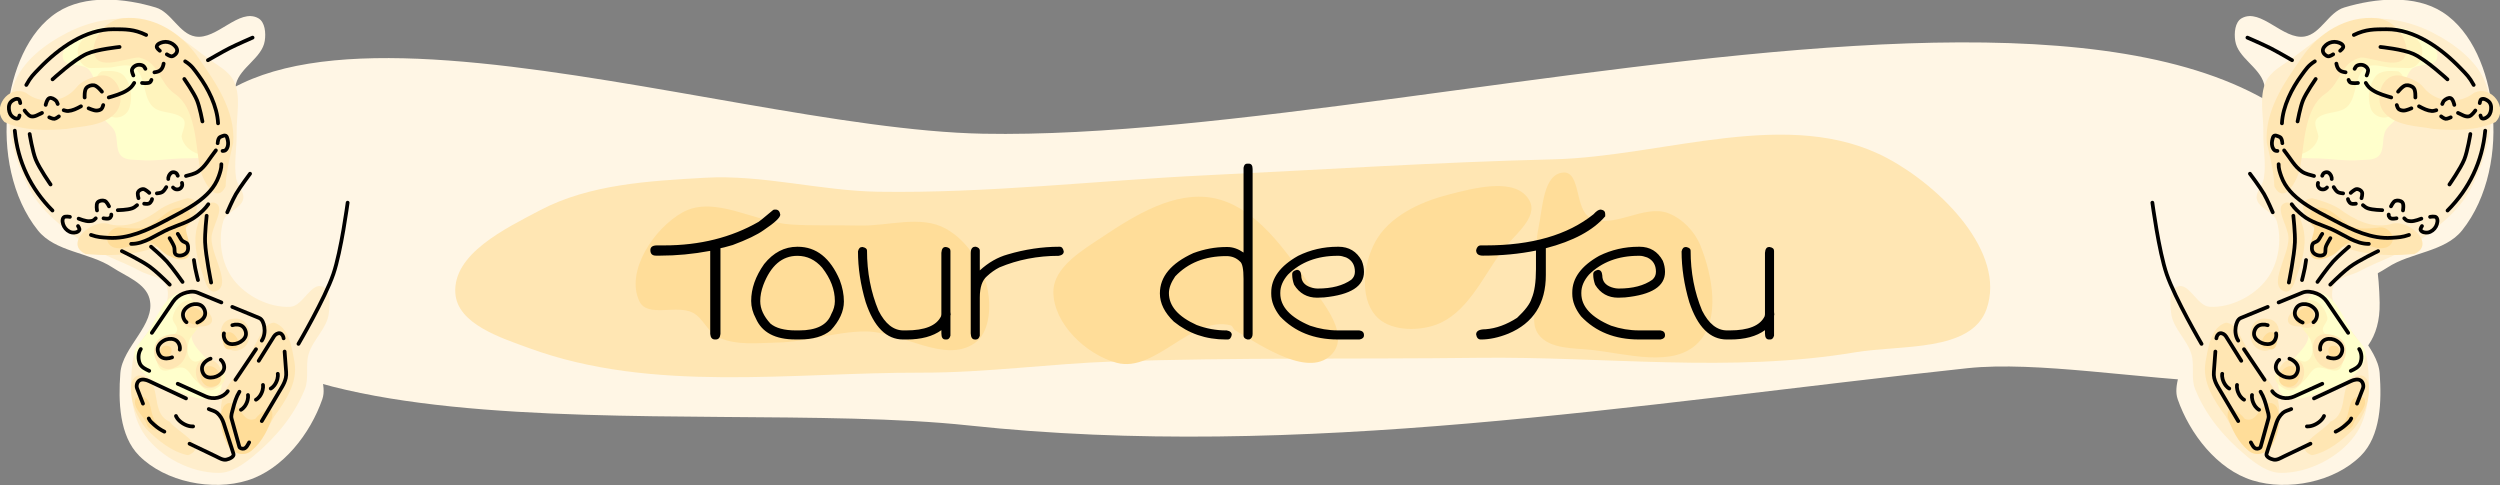 <?xml version="1.0" encoding="UTF-8" standalone="no"?>
<!-- Created with Inkscape (http://www.inkscape.org/) -->

<svg
   width="502.759"
   height="97.623"
   viewBox="0 0 133.022 25.829"
   version="1.1"
   id="svg1"
   inkscape:version="1.3.2 (091e20ef0f, 2023-11-25, custom)"
   sodipodi:docname="tour-de-jeu.svg"
   xmlns:inkscape="http://www.inkscape.org/namespaces/inkscape"
   xmlns:sodipodi="http://sodipodi.sourceforge.net/DTD/sodipodi-0.dtd"
   xmlns="http://www.w3.org/2000/svg"
   xmlns:svg="http://www.w3.org/2000/svg">
  <rect x="0" y="0" width="133.022" height="25.829" fill="#808080" stroke="none"/>
  <sodipodi:namedview
     id="namedview1"
     pagecolor="#ffffff"
     bordercolor="#666666"
     borderopacity="1.0"
     inkscape:showpageshadow="2"
     inkscape:pageopacity="0.0"
     inkscape:pagecheckerboard="0"
     inkscape:deskcolor="#d1d1d1"
     inkscape:document-units="mm"
     inkscape:zoom="1.0046319"
     inkscape:cx="234.41422"
     inkscape:cy="39.317883"
     inkscape:window-width="956"
     inkscape:window-height="1029"
     inkscape:window-x="960"
     inkscape:window-y="0"
     inkscape:window-maximized="1"
     inkscape:current-layer="layer1" />
  <defs
     id="defs1" />
  <g
     inkscape:label="Layer 1"
     inkscape:groupmode="layer"
     id="layer1"
     transform="translate(-62.606,-124.883)">
    <g
       id="g1"
       inkscape:label="colors">
      <path
         id="path1"
         style="fill:#fff6e5;fill-opacity:1;stroke:none;stroke-width:0.2;stroke-linecap:round;stroke-linejoin:round"
         d="m 189.225,141.008 c -0.45,-24.944 -49.356,-8.534 -74.3,-9.01 -14.611,-0.279 -42.32,-10.935 -43.693,3.614 -1.394,14.774 28.143,10.324 42.899,11.906 17.644,1.891 35.505,-1.148 53.149,-3.043 7.363,-0.791 22.078,3.937 21.944,-3.468 z"
         sodipodi:nodetypes="aaaaaa" />
      <path
         id="path8"
         style="fill:#ffe6b3;fill-opacity:1;stroke:none;stroke-width:0.2;stroke-linecap:round;stroke-linejoin:round"
         d="m 168.311,141.32 c 1.05,-3.01 -2.436,-6.486 -5.242,-7.998 -5.236,-2.821 -11.898,-0.103 -17.844,0.04 -6.166,0.148 -12.322,0.553 -18.483,0.849 -5.798,0.279 -11.589,0.962 -17.393,0.874 -3.089,-0.046 -6.155,-0.921 -9.239,-0.744 -2.975,0.17 -6.134,0.341 -8.77,1.73 -1.861,0.981 -4.651,2.319 -4.506,4.418 0.113,1.636 2.414,2.366 3.955,2.928 6.546,2.387 13.896,1.281 20.863,1.294 3.417,0.007 6.819,-0.478 10.234,-0.595 6.453,-0.22 12.914,-0.114 19.37,-0.194 6.691,-0.083 13.474,0.817 20.073,-0.295 2.417,-0.407 6.174,0.006 6.982,-2.308 z"
         sodipodi:nodetypes="aaaaaaaaaaaaaa" />
      <path
         id="path69"
         style="fill:#ffdd99;fill-opacity:1;stroke:none;stroke-width:0.2;stroke-linecap:round;stroke-linejoin:round;stroke-opacity:1"
         d="m 139.626,135.252 c -1.481,0.384 -3.121,1.158 -3.848,2.505 -0.62,1.148 -0.836,2.925 0.015,3.914 0.705,0.819 2.186,0.859 3.205,0.497 1.624,-0.578 2.46,-2.44 3.46,-3.844 0.612,-0.859 2.034,-1.841 1.53,-2.768 -0.696,-1.281 -2.952,-0.67 -4.363,-0.304 z m 6.17,-1.188 c -1.084,0.06 -1.107,1.909 -1.334,2.971 -0.208,0.974 -2e-4,1.993 0.002,2.989 0.002,0.887 -0.524,1.953 0.01,2.662 0.586,0.777 1.835,0.711 2.803,0.814 1.895,0.202 4.39,0.981 5.704,-0.4 1.182,-1.242 0.742,-3.55 0.107,-5.143 -0.301,-0.754 -0.956,-1.438 -1.713,-1.73 -1.298,-0.5 -2.94,0.885 -4.167,0.228 -0.816,-0.437 -0.488,-2.443 -1.412,-2.392 z m -18.656,1.352 c -2.027,-0.377 -4.122,0.902 -5.837,2.046 -1.099,0.733 -2.646,1.628 -2.648,2.949 -0.003,1.688 1.741,3.339 3.371,3.777 2.055,0.552 4.009,-2.54 6.065,-1.991 0.113,0.03 0.134,0.201 0.234,0.26 1.525,0.907 4.01,2.572 5.179,1.236 1.002,-1.145 -0.759,-3.018 -1.639,-4.259 -1.196,-1.687 -2.692,-3.641 -4.724,-4.018 z m -28.217,0.77 c -1.536,0.85 -3.062,3.169 -2.287,4.743 0.427,0.867 1.984,0.144 2.839,0.595 0.562,0.296 0.797,1.058 1.376,1.319 0.96,0.433 2.096,0.288 3.149,0.265 1.546,-0.034 3.055,-0.573 4.601,-0.59 1.965,-0.021 4.25,1.747 5.863,0.625 0.786,-0.547 0.873,-1.84 0.708,-2.783 -0.229,-1.312 -1.073,-2.664 -2.238,-3.309 -1.343,-0.745 -3.069,-0.127 -4.604,-0.167 -1.208,-0.031 -2.419,0.021 -3.626,-0.055 -1.935,-0.122 -4.085,-1.583 -5.782,-0.645 z"
         inkscape:label="path69"
         sodipodi:nodetypes="aaaaaaaaaaaaaaaaaaaaaaaaaaaaaaaaaaaaaaaa" />
    </g>
    <g
       id="g9-9"
       inkscape:label="icon"
       transform="matrix(0.542,0,0,0.542,241.666,71.917)"
       style="stroke-width:1.844">
      <path
         style="fill:#fff6e5;fill-opacity:1;stroke:none;stroke-width:0.184;stroke-linecap:round;stroke-linejoin:round"
         d="m -116.585,136.909 c 1.185,3.413 3.892,6.898 7.341,7.972 3.469,1.081 8.06,0.159 10.632,-2.408 1.964,-1.96 2.064,-5.348 1.857,-8.115 -0.195,-2.606 -3.507,-4.762 -2.868,-7.296 0.388,-1.541 2.311,-2.207 3.638,-3.08 2.276,-1.498 5.616,-1.512 7.32,-3.639 2.575,-3.215 3.436,-7.908 2.953,-11.998 -0.415,-3.512 -1.891,-7.516 -4.867,-9.427 -2.71,-1.741 -6.569,-1.39 -9.653,-0.459 -1.533,0.463 -2.294,2.566 -3.87,2.846 -2.115,0.376 -4.308,-2.833 -6.189,-1.796 -0.677,0.373 -0.762,1.464 -0.642,2.227 0.261,1.67 2.386,2.579 2.826,4.211 0.602,2.231 0.835,4.992 -0.442,6.918 -0.526,0.792 -2.269,0.367 -2.552,1.275 -0.411,1.319 1.636,2.299 1.999,3.633 0.374,1.373 0.633,2.938 0.123,4.267 -0.681,1.776 -2.036,4.146 -3.938,4.13 -2.061,-0.017 -2.645,-3.183 -4.191,-4.546 -0.915,-0.807 -1.946,-2.77 -2.982,-2.125 -1.355,0.844 0.371,3.182 0.777,4.726 0.754,2.866 2.653,5.413 3.059,8.348 0.199,1.436 -0.805,2.967 -0.33,4.336 z"
         id="path12834-1-7"
         sodipodi:nodetypes="aaaaaaaaaaaaaaaaaaaaaaaa" />
      <path
         style="fill:#ffeecc;fill-opacity:1;stroke:none;stroke-width:0.184;stroke-linecap:round;stroke-linejoin:round"
         d="m -109.953,142.383 c -2.089,-1.729 -3.924,-3.955 -4.923,-6.476 -0.421,-1.063 -0.04,-2.312 -0.358,-3.41 -0.416,-1.434 -1.812,-2.531 -1.988,-4.014 -0.106,-0.889 -0.232,-2.274 0.594,-2.619 1.152,-0.482 1.936,1.911 3.183,1.977 2.075,0.11 4.364,-1.052 5.613,-2.712 1.158,-1.538 1.509,-3.843 0.974,-5.692 -0.271,-0.939 -1.765,-1.222 -1.96,-2.179 -0.142,-0.699 0.582,-1.32 0.695,-2.025 0.238,-1.477 -0.083,-2.991 -0.051,-4.487 0.037,-1.687 -0.455,-3.535 0.278,-5.055 0.465,-0.965 1.534,-1.507 2.401,-2.135 2.075,-1.503 4.125,-3.402 6.645,-3.862 2.411,-0.44 5.068,0.1 7.253,1.211 2.22,1.129 4.546,2.869 5.337,5.231 1.072,3.201 0.015,6.999 -1.504,10.013 -1.148,2.276 -3.337,3.919 -5.404,5.412 -1.673,1.208 -3.725,1.784 -5.536,2.774 -0.888,0.486 -2.308,0.586 -2.61,1.552 -0.803,2.569 3.009,4.676 3.355,7.346 0.317,2.439 0.211,5.293 -1.25,7.271 -1.599,2.164 -4.512,3.636 -7.202,3.645 -1.319,0.004 -2.527,-0.923 -3.543,-1.764 z"
         id="path13582-7-7"
         sodipodi:nodetypes="aaaaaaaaaaaaaaaaaaaaaaaa" />
      <path
         id="path1042-9-6"
         style="fill:#ffffcc;fill-opacity:1;stroke-width:0.184;stroke-linecap:round;stroke-linejoin:round"
         d="m -94.893,100.447 c -0.505,-0.065 -1.015,-0.053 -1.496,0.051 -3.032,0.657 -5.992,2.724 -7.595,5.38 -1.274,2.112 -2.462,5.372 -0.969,7.335 0.727,0.061 1.46,0.036 2.189,0.061 1.354,0.047 2.711,0.281 4.061,0.167 0.623,-0.053 1.378,0.037 1.833,-0.39 0.637,-0.598 0.291,-1.756 0.708,-2.523 0.317,-0.583 1.004,-0.908 1.316,-1.494 0.72,-1.355 0.168,-3.286 1.162,-4.455 0.606,-0.713 2.332,-0.232 2.567,-1.138 0.236,-0.912 -0.902,-1.758 -1.701,-2.256 -0.611,-0.381 -1.338,-0.642 -2.075,-0.737 z" />
      <path
         id="path2309-2-4"
         style="fill:#fff4bd;fill-opacity:1;stroke-width:0.184;stroke-linecap:round;stroke-linejoin:round"
         d="m -94.534,101.02 c -1.234,-0.095 -2.465,0.219 -3.632,0.594 -2.789,0.973 -5.368,2.866 -6.732,5.533 -0.667,1.389 -1.174,3.01 -0.745,4.545 0.191,0.514 0.538,1.352 1.223,1.147 0.782,-0.242 1.548,-0.881 1.652,-1.729 -0.083,-0.633 -0.691,-1.471 0.085,-1.922 0.893,-0.588 2.221,-0.267 2.921,-1.189 0.781,-1.039 0.513,-2.565 1.464,-3.503 0.697,-0.635 1.674,-0.248 2.488,-0.149 0.596,0.036 1.195,0.028 1.792,0.055 0.77,0.074 1.347,-0.603 1.422,-1.319 0.166,-0.763 -0.3,-1.547 -1.025,-1.814 -0.29,-0.13 -0.6,-0.208 -0.915,-0.248 z m -0.414,3.699 c -0.779,-0.043 -1.758,-0.139 -2.275,0.583 -0.616,0.842 -0.743,2.01 -0.429,2.992 0.219,0.782 1.179,1.212 1.896,0.824 1.154,-0.778 1.566,-2.322 1.393,-3.646 -0.088,-0.305 -0.3,-0.612 -0.585,-0.754 z"
         sodipodi:nodetypes="sssssssssssssaaaaaaaa" />
      <path
         style="fill:#ffffcc;fill-opacity:1;stroke-width:0.184;stroke-linecap:round;stroke-linejoin:round"
         d="m -106.107,136.651 c -0.399,-0.201 -0.615,-0.754 -0.597,-1.2 0.036,-0.898 0.895,-1.561 1.393,-2.309 0.466,-0.7 1.224,-1.237 1.491,-2.034 0.432,-1.289 -0.632,-2.908 0.059,-4.078 0.203,-0.343 0.647,-0.665 1.039,-0.593 1.789,0.326 2.409,2.732 3.477,4.203 0.407,0.56 1.055,1.064 1.111,1.754 0.052,0.635 -0.33,1.279 -0.747,1.761 -0.723,0.834 -1.8,1.326 -2.833,1.715 -1.392,0.524 -3.065,1.451 -4.393,0.782 z"
         id="path10275-0-3"
         sodipodi:nodetypes="aaaaaaaaaaa" />
      <path
         style="fill:#fff4bd;fill-opacity:1;stroke-width:0.184;stroke-linecap:round;stroke-linejoin:round"
         d="m -106.017,135.939 c -0.465,-0.241 -1.038,-0.672 -1.02,-1.196 0.029,-0.856 0.971,-1.606 1.795,-1.839 0.405,-0.114 0.818,0.418 1.224,0.308 0.256,-0.07 0.467,-0.312 0.566,-0.558 0.179,-0.445 0.1,-0.98 -0.039,-1.439 -0.181,-0.597 -0.804,-0.991 -0.997,-1.585 -0.199,-0.612 -0.481,-1.387 -0.13,-1.926 0.263,-0.404 0.893,-0.623 1.357,-0.495 0.697,0.192 1.238,0.971 1.37,1.682 0.083,0.446 -0.559,0.86 -0.425,1.293 0.178,0.578 1.151,0.574 1.439,1.107 0.418,0.773 0.804,1.992 0.199,2.629 -0.54,0.568 -1.628,-0.359 -2.351,-0.055 -0.467,0.197 -0.67,0.763 -1.037,1.113 -0.384,0.366 -0.709,0.87 -1.215,1.029 -0.235,0.074 -0.517,0.045 -0.736,-0.069 z"
         id="path10570-2-8-0"
         sodipodi:nodetypes="aaaaaaaaaaaaaaaaa" />
      <path
         id="path14463-3-3"
         style="fill:#ffe6b3;fill-opacity:1;stroke:none;stroke-width:0.184;stroke-linecap:round;stroke-linejoin:round"
         d="m -97.019,99.512 c -2.983,-0.302 -5.795,1.48 -7.408,3.902 -1.723,2.449 -3.63,5.21 -3.412,8.338 0.336,1.413 0.692,2.813 0.748,4.271 1.013,2.05 2.505,-1.006 2.587,-2.169 0.355,-2.179 0.417,-5.551 2.364,-6.89 1.648,-1.134 1.51,-3.134 3.557,-3.597 1.453,0.039 4.606,1.63 4.445,-1.024 -0.255,-1.404 -1.417,-2.688 -2.882,-2.831 z m 2.317,5.634 c -1.942,-0.32 -2.733,2.523 -1.496,3.74 1.19,1.234 3.085,1.188 4.667,1.487 2.047,0.179 4.252,0.214 6.146,-0.666 1.331,-1.326 -0.384,-3.697 -2.105,-2.873 -1.455,1.175 -3.715,0.973 -4.911,-0.476 -0.537,-0.711 -1.467,-1.017 -2.301,-1.211 z m -8.67,12.034 c -1.959,0.16 -0.277,2.8 0.731,3.384 2.561,2.186 6.103,2.377 9.297,2.099 2.228,-1.032 -0.759,-3.61 -2.389,-2.913 -1.869,0.419 -3.574,-0.491 -5.03,-1.562 -0.798,-0.485 -1.712,-0.771 -2.609,-1.008 z m -0.053,10.509 c -1.624,-0.448 -3.746,2.165 -1.049,2.087 1.515,0.755 2.625,-1.597 1.049,-2.087 z m -4.379,1.333 c -2.014,-0.33 -2.268,2.965 -0.27,3.135 1.604,0.053 2.121,-3.013 0.27,-3.135 z m 6.192,1.544 c -2.212,-0.457 -2.154,2.568 -0.495,3.231 1.874,0.923 2.942,-2.415 1.056,-3.064 l -0.235,-0.097 -0.326,-0.07 z m -10.229,-1.169 c -1.491,0.432 -1.76,2.512 -2.012,3.86 -0.336,2.031 0.852,3.797 1.99,5.346 0.735,1.467 2.947,4.593 4.431,2.204 1.171,-1.721 1.082,-4.11 -0.263,-5.717 -1.346,-1.498 -2.152,-3.319 -3.104,-5.056 -0.255,-0.328 -0.619,-0.596 -1.043,-0.637 z m 6.787,3.631 c -1.855,-0.31 -2.387,2.823 -0.353,2.811 1.321,-0.041 1.81,-2.56 0.353,-2.811 z m 6.499,1.547 c -2.553,0.21 -0.926,3.654 -3.038,4.539 -0.606,0.923 -3.929,2.443 -1.818,3.301 1.601,-0.317 2.961,-1.457 4.104,-2.576 1.026,-1.233 1.684,-2.936 1.451,-4.545 -0.097,-0.324 -0.342,-0.662 -0.699,-0.719 z"
         sodipodi:nodetypes="cccccsccccccccccccccccccccccsccccscccccccccccccccc" />
      <path
         style="fill:#ffe6b3;fill-opacity:1;stroke:none;stroke-width:0.184;stroke-linecap:round;stroke-linejoin:round"
         d="m -106.112,126.323 c -1.651,-0.573 0.432,-3.479 0.408,-5.227 -0.016,-1.156 -1.437,-3.02 -0.363,-3.449 0.895,-0.358 1.492,1.368 1.762,2.294 0.397,1.365 0.095,2.907 -0.378,4.247 -0.285,0.807 -0.62,2.415 -1.429,2.134 z"
         id="path13710-7-0"
         sodipodi:nodetypes="aaaaaa" />
      <path
         id="path15154-5-9"
         style="fill:#ffdd99;fill-opacity:1;stroke:none;stroke-width:0.184;stroke-linecap:round;stroke-linejoin:round"
         d="m -102.417,118.123 c -1.223,-0.262 -1.598,1.167 -0.757,1.889 -0.017,0.797 -0.497,1.567 -0.413,2.408 0.023,1.047 1.313,0.846 1.934,0.461 0.918,-0.251 1.318,-1.474 2.369,-1.379 1.111,0.001 2.165,0.903 3.276,0.479 1.207,-0.638 0.189,-2.225 -0.969,-1.896 -1.03,0.062 -2.191,0.258 -3.049,-0.476 -0.773,-0.523 -1.43,-1.312 -2.39,-1.484 z m -1.169,9.82 c -0.941,-0.332 -2.227,1.386 -0.91,1.649 1.065,0.108 1.786,-0.734 0.91,-1.649 z m -3.833,2.375 c -0.776,0.021 -1.499,1.719 -0.329,1.583 0.986,0.676 1.306,-1.515 0.329,-1.583 z m 6.257,1.349 c -1.57,-0.063 0.252,2.433 0.51,0.769 0.015,-0.323 -0.141,-0.733 -0.51,-0.769 z m -4.112,2.015 c -1.08,-0.259 -1.993,1.654 -0.722,1.96 1.242,0.459 2.025,-1.593 0.722,-1.96 z m 6.655,2.987 c -1.476,-0.08 -0.862,1.845 -1.717,2.576 -0.606,1.003 0.862,0.871 1.006,0.065 0.309,-0.824 1.371,-1.485 1.1,-2.431 -0.085,-0.13 -0.241,-0.191 -0.389,-0.209 z m -8.805,0.618 c -1.101,0.021 -1.352,2.094 -2.582,1.55 -0.434,-0.582 -1.815,-1.676 -1.666,-0.172 0.403,1.222 1.019,2.463 2.031,3.294 0.811,0.705 2.062,0.227 2.433,-0.725 0.536,-1.07 0.879,-2.419 0.345,-3.549 -0.122,-0.2 -0.324,-0.361 -0.56,-0.398 z" />
      <path
         style="fill:none;stroke:#000000;stroke-width:0.369;stroke-linecap:round;stroke-linejoin:round;stroke-dasharray:none"
         d="m -109.285,136.503 c 0,0 -0.076,0.354 0.157,0.836 0.233,0.483 0.533,0.612 0.533,0.612"
         id="path43701-4-4-3-2"
         sodipodi:nodetypes="czc" />
      <path
         style="fill:none;stroke:#000000;stroke-width:0.369;stroke-linecap:round;stroke-linejoin:round;stroke-dasharray:none"
         d="m -110.757,135.514 c 0,0 -0.076,0.354 0.157,0.836 0.233,0.483 0.533,0.612 0.533,0.612"
         id="path43725-6-1-5"
         sodipodi:nodetypes="czc" />
      <path
         style="fill:none;stroke:#000000;stroke-width:0.369;stroke-linecap:round;stroke-linejoin:round;stroke-dasharray:none"
         d="m -112.21,134.419 c 0,0 -0.076,0.354 0.157,0.836 0.233,0.483 0.533,0.612 0.533,0.612"
         id="path43727-9-4-4"
         sodipodi:nodetypes="czc" />
      <path
         style="fill:none;stroke:#000000;stroke-width:0.369;stroke-linecap:round;stroke-linejoin:round;stroke-dasharray:none"
         d="m -108.447,136.179 c 0.315,0.505 0.489,1.092 0.636,1.668 0.082,0.322 0.222,0.668 0.133,0.988 l -0.76,2.75 c -0.043,0.154 -0.289,0.218 -0.444,0.18 -0.26,-0.064 -0.383,-0.382 -0.519,-0.612 m -1.239,-2.091 -2.01,-3.391 c -0.155,-0.262 -0.28,-0.548 -0.348,-0.845 -0.043,-0.189 -0.048,-0.387 -0.034,-0.581 v 0 l 0.15,-2.008 m 0.097,-1.301 c 0.015,-0.201 0.154,-0.445 0.35,-0.493 0.216,-0.053 0.477,0.115 0.595,0.303 l 1.499,2.399"
         id="path45027-4-9-0"
         sodipodi:nodetypes="cassaccsassccasc" />
      <path
         style="fill:none;stroke:#000000;stroke-width:0.369;stroke-linecap:round;stroke-linejoin:round;stroke-dasharray:none"
         d="m -106.673,113.844 c -0.019,0.398 0.131,0.832 0.262,1.203 0.766,2.166 3.277,3.287 5.292,4.364 1.695,0.906 3.601,1.787 5.522,1.658 0.689,-0.046 1.051,-0.05 1.724,-0.284 m 3.782,-2.395 c 2.142,-2.148 3.411,-4.796 3.699,-7.839 m -1.132,-4.488 c -0.438,-0.795 -0.684,-1.011 -1.289,-1.638 -1.906,-1.977 -4.532,-3.854 -7.275,-3.833 -1.164,0.009 -2.004,-0.02 -3.201,0.563 m -3.831,2.589 c -0.655,0.413 -0.871,0.777 -1.313,1.377 -0.934,1.27 -1.837,3.038 -1.916,4.709"
         id="path37294-3-2-2-5"
         sodipodi:nodetypes="csasccccssccsc" />
      <path
         style="fill:none;stroke:#000000;stroke-width:0.369;stroke-linecap:round;stroke-linejoin:round;stroke-dasharray:none"
         d="m -97.818,121.664 c -1.286,0.032 -2.485,-0.933 -3.701,-1.462 -0.941,-0.409 -1.984,-0.674 -2.781,-1.322 -0.391,-0.317 -0.806,-0.682 -1.089,-1.108"
         id="path37296-1-2-0-9"
         sodipodi:nodetypes="casc" />
      <path
         style="fill:none;stroke:#000000;stroke-width:0.369;stroke-linecap:round;stroke-linejoin:round;stroke-dasharray:none"
         d="m -101.592,121.103 c -0.138,0.234 -0.347,0.586 -0.426,0.792 -0.129,0.335 0.029,0.671 -0.208,0.827 -0.286,0.188 -0.778,0.083 -1.015,-0.165 -0.199,-0.209 -0.217,-0.598 -0.099,-0.861 0.092,-0.204 0.348,-0.171 0.549,-0.385 0.126,-0.134 0.259,-0.454 0.398,-0.631"
         id="path37298-9-6-6-4"
         sodipodi:nodetypes="csaaasc" />
      <path
         style="fill:none;stroke:#000000;stroke-width:0.369;stroke-linecap:round;stroke-linejoin:round;stroke-dasharray:none"
         d="m -92.602,119.916 c 0,0 -0.185,0.266 -0.126,0.387 0.111,0.226 0.463,0.285 0.711,0.245 0.323,-0.052 0.633,-0.304 0.787,-0.596 0.137,-0.261 0.234,-0.661 0.043,-0.883 -0.135,-0.156 -0.617,-0.054 -0.617,-0.054"
         id="path37302-4-4-8-6"
         sodipodi:nodetypes="caaaac" />
      <path
         style="fill:none;stroke:#000000;stroke-width:0.369;stroke-linecap:round;stroke-linejoin:round;stroke-dasharray:none"
         d="m -86.929,107.844 c 0,0 0.035,-0.322 0.159,-0.38 0.232,-0.109 0.54,0.059 0.729,0.23 0.141,0.128 0.216,0.334 0.227,0.525 0.018,0.303 -0.054,0.65 -0.258,0.874 -0.154,0.169 -0.423,0.331 -0.635,0.252 -0.099,-0.036 -0.149,-0.281 -0.149,-0.281"
         id="path37304-7-1-9-9"
         sodipodi:nodetypes="caaaaac" />
      <path
         style="fill:none;stroke:#000000;stroke-width:0.369;stroke-linecap:round;stroke-linejoin:round;stroke-dasharray:none"
         d="m -100.632,102.706 c 0,0 0.334,-0.248 0.305,-0.418 -0.042,-0.253 -0.381,-0.382 -0.63,-0.434 -0.305,-0.064 -0.658,0.005 -0.919,0.178 -0.227,0.151 -0.477,0.408 -0.456,0.68 0.018,0.245 0.26,0.481 0.497,0.537 0.178,0.042 0.515,-0.193 0.515,-0.193"
         id="path37306-8-2-2-2"
         sodipodi:nodetypes="caaaaac" />
      <path
         style="fill:none;stroke:#000000;stroke-width:0.369;stroke-linecap:round;stroke-linejoin:round;stroke-dasharray:none"
         d="m -87.36,108.572 c 0,0 -0.346,0.51 -0.621,0.572 -0.369,0.084 -0.735,-0.187 -1.083,-0.335"
         id="path37310-4-8-6-2"
         sodipodi:nodetypes="cac" />
      <path
         style="fill:none;stroke:#000000;stroke-width:0.369;stroke-linecap:round;stroke-linejoin:round;stroke-dasharray:none"
         d="m -89.425,108.02 c 0,0 -0.124,-0.572 -0.357,-0.661 -0.213,-0.081 -0.471,0.085 -0.644,0.236 -0.096,0.083 -0.181,0.336 -0.181,0.336"
         id="path37312-5-8-6-4"
         sodipodi:nodetypes="caac" />
      <path
         style="fill:none;stroke:#000000;stroke-width:0.369;stroke-linecap:round;stroke-linejoin:round;stroke-dasharray:none"
         d="m -89.779,109.241 c 0,0 -0.331,0.165 -0.504,0.146 -0.165,-0.018 -0.436,-0.239 -0.436,-0.239"
         id="path37314-0-9-4-7"
         sodipodi:nodetypes="cac" />
      <path
         style="fill:none;stroke:#000000;stroke-width:0.369;stroke-linecap:round;stroke-linejoin:round;stroke-dasharray:none"
         d="m -91.195,108.54 c 0,0 -0.286,0.093 -0.432,0.081 -0.447,-0.037 -0.832,-0.228 -1.263,-0.463"
         id="path37316-3-2-9-7"
         sodipodi:nodetypes="cac" />
      <path
         style="fill:none;stroke:#000000;stroke-width:0.369;stroke-linecap:round;stroke-linejoin:round;stroke-dasharray:none"
         d="m -93.252,107.293 c 0,0 0.041,-0.687 -0.16,-0.925 -0.177,-0.209 -0.505,-0.318 -0.775,-0.269 -0.32,0.058 -0.758,0.622 -0.758,0.622"
         id="path37318-6-8-5-5"
         sodipodi:nodetypes="caac" />
      <path
         style="fill:none;stroke:#000000;stroke-width:0.369;stroke-linecap:round;stroke-linejoin:round;stroke-dasharray:none"
         d="m -95.62,107.29 c -0.431,-0.129 -1.27,-0.35 -1.808,-0.71 -0.275,-0.184 -0.465,-0.324 -0.688,-0.716"
         id="path37320-1-8-0-4"
         sodipodi:nodetypes="cac" />
      <path
         style="fill:none;stroke:#000000;stroke-width:0.369;stroke-linecap:round;stroke-linejoin:round;stroke-dasharray:none"
         d="m -93.64,108.354 c 0,0 -0.494,0.224 -0.756,0.223 -0.173,-7.7e-4 -0.364,-0.038 -0.495,-0.151 -0.108,-0.093 -0.185,-0.389 -0.185,-0.389"
         id="path37322-0-8-4-8"
         sodipodi:nodetypes="caac" />
      <path
         style="fill:none;stroke:#000000;stroke-width:0.369;stroke-linecap:round;stroke-linejoin:round;stroke-dasharray:none"
         d="m -98.033,105.129 c 0,0 0.19,-0.393 0.132,-0.583 -0.06,-0.199 -0.256,-0.358 -0.451,-0.427 -0.2,-0.07 -0.448,-0.049 -0.634,0.054 -0.11,0.061 -0.228,0.304 -0.228,0.304"
         id="path37324-6-6-8-1"
         sodipodi:nodetypes="caaac" />
      <path
         style="fill:none;stroke:#000000;stroke-width:0.369;stroke-linecap:round;stroke-linejoin:round;stroke-dasharray:none"
         d="m -100.101,104.822 c -0.324,-0.047 -0.469,-0.098 -0.634,-0.255 -0.157,-0.151 -0.232,-0.381 -0.27,-0.596"
         id="path37326-3-8-7-2"
         sodipodi:nodetypes="cac" />
      <path
         style="fill:none;stroke:#000000;stroke-width:0.369;stroke-linecap:round;stroke-linejoin:round;stroke-dasharray:none"
         d="m -98.885,105.868 c 0,0 -0.554,0.074 -0.775,-0.061 -0.08,-0.049 -0.146,-0.24 -0.146,-0.24"
         id="path37328-2-3-1-8"
         sodipodi:nodetypes="cac" />
      <path
         style="fill:none;stroke:#000000;stroke-width:0.369;stroke-linecap:round;stroke-linejoin:round;stroke-dasharray:none"
         d="m -94.466,118.381 c 0,0 0.113,-0.592 -0.059,-0.79 -0.156,-0.179 -0.474,-0.228 -0.697,-0.146 -0.212,0.078 -0.421,0.535 -0.421,0.535"
         id="path37330-0-8-7-9"
         sodipodi:nodetypes="caac" />
      <path
         style="fill:none;stroke:#000000;stroke-width:0.369;stroke-linecap:round;stroke-linejoin:round;stroke-dasharray:none"
         d="m -92.662,119.188 c 0,0 -0.693,0.284 -1.051,0.25 -0.228,-0.022 -0.379,0.003 -0.626,-0.283"
         id="path37332-6-3-2-3"
         sodipodi:nodetypes="cac" />
      <path
         style="fill:none;stroke:#000000;stroke-width:0.369;stroke-linecap:round;stroke-linejoin:round;stroke-dasharray:none"
         d="m -95.103,119.153 c 0,0 -0.387,0.083 -0.555,0.006 -0.097,-0.044 -0.169,-0.144 -0.206,-0.245 -0.015,-0.039 -0.003,-0.127 -0.003,-0.127"
         id="path37334-1-3-7-6"
         sodipodi:nodetypes="caac" />
      <path
         style="fill:none;stroke:#000000;stroke-width:0.369;stroke-linecap:round;stroke-linejoin:round;stroke-dasharray:none"
         d="m -96.505,118.356 c 0,0 -0.956,-0.018 -1.397,-0.178 -0.184,-0.066 -0.303,-0.151 -0.494,-0.315"
         id="path37336-5-3-2-8"
         sodipodi:nodetypes="cac" />
      <path
         style="fill:none;stroke:#000000;stroke-width:0.369;stroke-linecap:round;stroke-linejoin:round;stroke-dasharray:none"
         d="m -98.537,117.178 c 0,0 0.132,-0.427 0.039,-0.605 -0.087,-0.167 -0.294,-0.28 -0.481,-0.29 -0.143,-0.007 -0.268,0.105 -0.389,0.183 -0.084,0.054 -0.228,0.193 -0.228,0.193"
         id="path37338-5-8-2-0"
         sodipodi:nodetypes="caaac" />
      <path
         style="fill:none;stroke:#000000;stroke-width:0.369;stroke-linecap:round;stroke-linejoin:round;stroke-dasharray:none"
         d="m -99.094,117.719 c 0,0 -0.329,0.052 -0.472,-0.013 -0.115,-0.053 -0.194,-0.172 -0.256,-0.284 -0.026,-0.047 -0.043,-0.154 -0.043,-0.154"
         id="path37340-4-0-6-2"
         sodipodi:nodetypes="caac" />
      <path
         style="fill:none;stroke:#000000;stroke-width:0.369;stroke-linecap:round;stroke-linejoin:round;stroke-dasharray:none"
         d="m -100.341,116.706 c 0,0 -0.364,-0.027 -0.513,-0.119 -0.183,-0.112 -0.301,-0.318 -0.412,-0.494"
         id="path37342-7-4-1-1"
         sodipodi:nodetypes="cac" />
      <path
         style="fill:none;stroke:#000000;stroke-width:0.369;stroke-linecap:round;stroke-linejoin:round;stroke-dasharray:none"
         d="m -101.459,115.296 c 0.012,-0.042 -0.013,-0.219 -0.062,-0.313 -0.072,-0.139 -0.176,-0.292 -0.325,-0.34 -0.128,-0.04 -0.285,3e-5 -0.395,0.078 -0.081,0.058 -0.153,0.257 -0.153,0.257"
         id="path37344-6-7-0-0"
         sodipodi:nodetypes="caaac" />
      <path
         style="fill:none;stroke:#000000;stroke-width:0.369;stroke-linecap:round;stroke-linejoin:round;stroke-dasharray:none"
         d="m -103.199,114.999 c -0.297,-0.084 -0.846,-0.194 -1.193,-0.437 -0.739,-0.519 -1.061,-1.214 -1.742,-2.076"
         id="path37346-5-6-6-5"
         sodipodi:nodetypes="cac" />
      <path
         style="fill:none;stroke:#000000;stroke-width:0.369;stroke-linecap:round;stroke-linejoin:round;stroke-dasharray:none"
         d="m -106.308,111.779 c 0.005,-0.03 -0.034,-0.367 -0.139,-0.508 -0.062,-0.084 -0.168,-0.13 -0.266,-0.166 -0.124,-0.045 -0.273,-0.116 -0.392,-0.057 -0.103,0.052 -0.135,0.195 -0.166,0.307 -0.064,0.23 -0.09,0.485 -0.031,0.716 0.04,0.159 0.12,0.326 0.253,0.419 0.072,0.05 0.258,0.051 0.258,0.051"
         id="path37348-6-8-1-1"
         sodipodi:nodetypes="caaaaaac" />
      <path
         style="fill:none;stroke:#000000;stroke-width:0.369;stroke-linecap:round;stroke-linejoin:round;stroke-dasharray:none"
         d="m -101.927,116.129 c -0.021,0.038 -0.164,0.15 -0.267,0.174 -0.133,0.031 -0.288,0.018 -0.405,-0.051 -0.11,-0.065 -0.192,-0.186 -0.227,-0.31 -0.024,-0.084 0.02,-0.263 0.02,-0.263"
         id="path37350-9-9-5-1"
         sodipodi:nodetypes="caaac" />
      <path
         style="fill:none;stroke:#000000;stroke-width:0.369;stroke-linecap:round;stroke-linejoin:round;stroke-dasharray:none"
         d="m -96.906,122.375 c 0,0 -1.917,0.917 -2.765,1.547 -0.56,0.416 -1.288,1.103 -1.932,1.746"
         id="path37775-3-0-9-0"
         sodipodi:nodetypes="csc" />
      <path
         style="fill:none;stroke:#000000;stroke-width:0.369;stroke-linecap:round;stroke-linejoin:round;stroke-dasharray:none"
         d="m -105.669,125.461 c 0,0 0.533,-2.62 0.593,-3.949 0.039,-0.869 -0.153,-2.607 -0.153,-2.607"
         id="path37781-5-6-4-8"
         sodipodi:nodetypes="cac" />
      <path
         style="fill:none;stroke:#000000;stroke-width:0.369;stroke-linecap:round;stroke-linejoin:round;stroke-dasharray:none"
         d="m -105.613,132.933 c 0.363,0.124 0.74,0.428 0.826,0.803 0.072,0.316 -0.071,0.723 -0.333,0.913 -0.287,0.208 -0.732,0.165 -1.062,0.035 -0.331,-0.131 -0.679,-0.407 -0.755,-0.754 -0.068,-0.305 0.077,-0.687 0.322,-0.881"
         id="path42371-8-9-5"
         sodipodi:nodetypes="caaaac" />
      <path
         style="fill:none;stroke:#000000;stroke-width:0.369;stroke-linecap:round;stroke-linejoin:round;stroke-dasharray:none"
         d="m -102.589,132.049 c -0.068,-0.305 0.077,-0.687 0.322,-0.881 0.264,-0.208 0.684,-0.224 1.002,-0.115 0.363,0.124 0.74,0.428 0.826,0.803 0.072,0.316 -0.071,0.723 -0.333,0.913 -0.287,0.208 -0.732,0.165 -1.062,0.035"
         id="path42397-7-0-0"
         sodipodi:nodetypes="caaaac" />
      <path
         style="fill:none;stroke:#000000;stroke-width:0.369;stroke-linecap:round;stroke-linejoin:round;stroke-dasharray:none"
         d="m -104.315,129.388 c -0.331,-0.131 -0.679,-0.407 -0.755,-0.754 -0.068,-0.305 0.077,-0.687 0.322,-0.881 0.264,-0.208 0.684,-0.224 1.002,-0.115 0.363,0.124 0.74,0.428 0.826,0.803 0.072,0.316 -0.071,0.723 -0.333,0.913"
         id="path42399-9-9-6"
         sodipodi:nodetypes="caaaac" />
      <path
         style="fill:none;stroke:#000000;stroke-width:0.369;stroke-linecap:round;stroke-linejoin:round;stroke-dasharray:none"
         d="m -106.924,130.45 c 0.072,0.316 -0.071,0.723 -0.333,0.913 -0.287,0.208 -0.732,0.165 -1.062,0.035 -0.331,-0.131 -0.679,-0.407 -0.755,-0.754 -0.068,-0.305 0.077,-0.687 0.322,-0.881 0.264,-0.208 0.684,-0.224 1.002,-0.115"
         id="path42401-0-1-4"
         sodipodi:nodetypes="caaaac" />
      <path
         style="fill:none;stroke:#000000;stroke-width:0.369;stroke-linecap:round;stroke-linejoin:round;stroke-dasharray:none"
         d="m -102.388,135.397 -2.757,1.248 c -0.358,0.162 -0.789,0.213 -1.171,0.121 -0.38,-0.091 -0.767,-0.313 -0.985,-0.638 m -0.752,-1.118 -2.021,-3.005 m -0.565,-0.841 c -0.256,-0.381 -0.326,-0.903 -0.248,-1.356 0.057,-0.329 0.19,-0.741 0.498,-0.868 l 2.644,-1.087 m 1.071,-0.44 2.348,-0.965 c 0.428,-0.176 0.954,-0.077 1.387,0.089 0.401,0.155 0.769,0.447 1.011,0.803 l 2.08,3.058 m 1.083,1.592 c 0.27,0.398 0.288,1.002 0.089,1.44 -0.159,0.35 -0.565,0.543 -0.915,0.701"
         id="path42403-3-7-6"
         sodipodi:nodetypes="csaccccasccsasccac" />
      <path
         style="fill:none;stroke:#000000;stroke-width:0.369;stroke-linecap:round;stroke-linejoin:round;stroke-dasharray:none"
         d="m -102.861,125.399 c 0,0 0.973,-1.385 1.541,-2.01 0.475,-0.524 1.552,-1.447 1.552,-1.447"
         id="path43047-3-7-2"
         sodipodi:nodetypes="cac" />
      <path
         style="fill:none;stroke:#000000;stroke-width:0.369;stroke-linecap:round;stroke-linejoin:round;stroke-dasharray:none"
         d="m -103.979,123.251 c 0,0 -0.074,0.537 -0.126,0.803 -0.076,0.391 -0.272,1.164 -0.272,1.164"
         id="path43049-3-1-5"
         sodipodi:nodetypes="cac" />
      <path
         style="fill:none;stroke:#000000;stroke-width:0.369;stroke-linecap:round;stroke-linejoin:round;stroke-dasharray:none"
         d="m -103.203,136.834 3.634,-1.702 c 0.291,-0.136 0.704,-0.235 0.964,-0.046 0.213,0.154 0.305,0.516 0.209,0.761 l -0.583,1.501 m -0.566,1.457 c -0.1,0.258 -0.335,0.444 -0.541,0.628 -0.298,0.264 -0.632,0.496 -0.991,0.667 m -2.472,1.183 -2.601,1.245 c -0.319,0.153 -0.665,0.384 -1.012,0.317 -0.296,-0.057 -0.793,-0.283 -0.701,-0.57 l 0.968,-3.023 c 0.12,-0.374 0.339,-0.735 0.635,-0.994 0.228,-0.199 0.55,-0.252 0.824,-0.38"
         id="path43051-7-1-8"
         sodipodi:nodetypes="csasccaccsassac" />
      <path
         style="fill:none;stroke:#000000;stroke-width:0.369;stroke-linecap:round;stroke-linejoin:round;stroke-dasharray:none"
         d="m -103.898,139.585 c 0,0 0.436,0.054 0.996,-0.29 0.56,-0.345 0.685,-0.734 0.685,-0.734"
         id="path43701-3-5-6"
         sodipodi:nodetypes="czc" />
      <path
         style="fill:none;stroke:#000000;stroke-width:0.369;stroke-linecap:round;stroke-linejoin:round;stroke-dasharray:none"
         d="m -114.241,131.481 c 0,0 -2.593,-4.434 -3.422,-6.848 -0.774,-2.255 -1.406,-7.013 -1.406,-7.013"
         id="path45029-2-9-2"
         sodipodi:nodetypes="cac" />
      <path
         style="fill:none;stroke:#000000;stroke-width:0.369;stroke-linecap:round;stroke-linejoin:round;stroke-dasharray:none"
         d="m -107.251,118.564 c 0,0 -0.522,-1.217 -0.853,-1.789 -0.407,-0.701 -1.386,-1.999 -1.386,-1.999"
         id="path45031-6-7-8"
         sodipodi:nodetypes="cac" />
      <path
         style="fill:none;stroke:#000000;stroke-width:0.369;stroke-linecap:round;stroke-linejoin:round;stroke-dasharray:none"
         d="m -105.354,103.635 c 0,0 -1.399,-0.817 -2.121,-1.183 -0.74,-0.375 -2.262,-1.035 -2.262,-1.035"
         id="path45033-5-7-4"
         sodipodi:nodetypes="cac" />
      <path
         style="fill:none;stroke:#000000;stroke-width:0.369;stroke-linecap:round;stroke-linejoin:round;stroke-dasharray:none"
         d="m -89.905,115.834 c 0,0 1.097,-1.569 1.454,-2.449 0.323,-0.796 0.599,-2.506 0.599,-2.506"
         id="path45832-2-6-7"
         sodipodi:nodetypes="cac" />
      <path
         style="fill:none;stroke:#000000;stroke-width:0.369;stroke-linecap:round;stroke-linejoin:round;stroke-dasharray:none"
         d="m -104.814,109.643 c 0,0 0.262,-1.421 0.538,-2.084 0.311,-0.746 1.24,-2.082 1.24,-2.082"
         id="path45834-6-7-2"
         sodipodi:nodetypes="cac" />
      <path
         style="fill:none;stroke:#000000;stroke-width:0.369;stroke-linecap:round;stroke-linejoin:round;stroke-dasharray:none"
         d="m -96.679,102.334 c 0,0 2.224,0.224 3.225,0.676 1.271,0.574 3.354,2.503 3.354,2.503"
         id="path45836-5-3-4"
         sodipodi:nodetypes="cac" />
    </g>
    <g
       id="g429"
       inkscape:label="icon"
       transform="matrix(-0.542,0,0,0.542,16.568,71.917)"
       style="stroke-width:1.844">
      <path
         style="fill:#fff6e5;fill-opacity:1;stroke:none;stroke-width:0.184;stroke-linecap:round;stroke-linejoin:round"
         d="m -116.585,136.909 c 1.185,3.413 3.892,6.898 7.341,7.972 3.469,1.081 8.06,0.159 10.632,-2.408 1.964,-1.96 2.064,-5.348 1.857,-8.115 -0.195,-2.606 -3.507,-4.762 -2.868,-7.296 0.388,-1.541 2.311,-2.207 3.638,-3.08 2.276,-1.498 5.616,-1.512 7.32,-3.639 2.575,-3.215 3.436,-7.908 2.953,-11.998 -0.415,-3.512 -1.891,-7.516 -4.867,-9.427 -2.71,-1.741 -6.569,-1.39 -9.653,-0.459 -1.533,0.463 -2.294,2.566 -3.87,2.846 -2.115,0.376 -4.308,-2.833 -6.189,-1.796 -0.677,0.373 -0.762,1.464 -0.642,2.227 0.261,1.67 2.386,2.579 2.826,4.211 0.602,2.231 0.835,4.992 -0.442,6.918 -0.526,0.792 -2.269,0.367 -2.552,1.275 -0.411,1.319 1.636,2.299 1.999,3.633 0.374,1.373 0.633,2.938 0.123,4.267 -0.681,1.776 -2.036,4.146 -3.938,4.13 -2.061,-0.017 -2.645,-3.183 -4.191,-4.546 -0.915,-0.807 -1.946,-2.77 -2.982,-2.125 -1.355,0.844 0.371,3.182 0.777,4.726 0.754,2.866 2.653,5.413 3.059,8.348 0.199,1.436 -0.805,2.967 -0.33,4.336 z"
         id="path373"
         sodipodi:nodetypes="aaaaaaaaaaaaaaaaaaaaaaaa" />
      <path
         style="fill:#ffeecc;fill-opacity:1;stroke:none;stroke-width:0.184;stroke-linecap:round;stroke-linejoin:round"
         d="m -109.953,142.383 c -2.089,-1.729 -3.924,-3.955 -4.923,-6.476 -0.421,-1.063 -0.04,-2.312 -0.358,-3.41 -0.416,-1.434 -1.812,-2.531 -1.988,-4.014 -0.106,-0.889 -0.232,-2.274 0.594,-2.619 1.152,-0.482 1.936,1.911 3.183,1.977 2.075,0.11 4.364,-1.052 5.613,-2.712 1.158,-1.538 1.509,-3.843 0.974,-5.692 -0.271,-0.939 -1.765,-1.222 -1.96,-2.179 -0.142,-0.699 0.582,-1.32 0.695,-2.025 0.238,-1.477 -0.083,-2.991 -0.051,-4.487 0.037,-1.687 -0.455,-3.535 0.278,-5.055 0.465,-0.965 1.534,-1.507 2.401,-2.135 2.075,-1.503 4.125,-3.402 6.645,-3.862 2.411,-0.44 5.068,0.1 7.253,1.211 2.22,1.129 4.546,2.869 5.337,5.231 1.072,3.201 0.015,6.999 -1.504,10.013 -1.148,2.276 -3.337,3.919 -5.404,5.412 -1.673,1.208 -3.725,1.784 -5.536,2.774 -0.888,0.486 -2.308,0.586 -2.61,1.552 -0.803,2.569 3.009,4.676 3.355,7.346 0.317,2.439 0.211,5.293 -1.25,7.271 -1.599,2.164 -4.512,3.636 -7.202,3.645 -1.319,0.004 -2.527,-0.923 -3.543,-1.764 z"
         id="path374"
         sodipodi:nodetypes="aaaaaaaaaaaaaaaaaaaaaaaa" />
      <path
         id="path375"
         style="fill:#ffffcc;fill-opacity:1;stroke-width:0.184;stroke-linecap:round;stroke-linejoin:round"
         d="m -94.893,100.447 c -0.505,-0.065 -1.015,-0.053 -1.496,0.051 -3.032,0.657 -5.992,2.724 -7.595,5.38 -1.274,2.112 -2.462,5.372 -0.969,7.335 0.727,0.061 1.46,0.036 2.189,0.061 1.354,0.047 2.711,0.281 4.061,0.167 0.623,-0.053 1.378,0.037 1.833,-0.39 0.637,-0.598 0.291,-1.756 0.708,-2.523 0.317,-0.583 1.004,-0.908 1.316,-1.494 0.72,-1.355 0.168,-3.286 1.162,-4.455 0.606,-0.713 2.332,-0.232 2.567,-1.138 0.236,-0.912 -0.902,-1.758 -1.701,-2.256 -0.611,-0.381 -1.338,-0.642 -2.075,-0.737 z" />
      <path
         id="path376"
         style="fill:#fff4bd;fill-opacity:1;stroke-width:0.184;stroke-linecap:round;stroke-linejoin:round"
         d="m -94.534,101.02 c -1.234,-0.095 -2.465,0.219 -3.632,0.594 -2.789,0.973 -5.368,2.866 -6.732,5.533 -0.667,1.389 -1.174,3.01 -0.745,4.545 0.191,0.514 0.538,1.352 1.223,1.147 0.782,-0.242 1.548,-0.881 1.652,-1.729 -0.083,-0.633 -0.691,-1.471 0.085,-1.922 0.893,-0.588 2.221,-0.267 2.921,-1.189 0.781,-1.039 0.513,-2.565 1.464,-3.503 0.697,-0.635 1.674,-0.248 2.488,-0.149 0.596,0.036 1.195,0.028 1.792,0.055 0.77,0.074 1.347,-0.603 1.422,-1.319 0.166,-0.763 -0.3,-1.547 -1.025,-1.814 -0.29,-0.13 -0.6,-0.208 -0.915,-0.248 z m -0.414,3.699 c -0.779,-0.043 -1.758,-0.139 -2.275,0.583 -0.616,0.842 -0.743,2.01 -0.429,2.992 0.219,0.782 1.179,1.212 1.896,0.824 1.154,-0.778 1.566,-2.322 1.393,-3.646 -0.088,-0.305 -0.3,-0.612 -0.585,-0.754 z"
         sodipodi:nodetypes="sssssssssssssaaaaaaaa" />
      <path
         style="fill:#ffffcc;fill-opacity:1;stroke-width:0.184;stroke-linecap:round;stroke-linejoin:round"
         d="m -106.107,136.651 c -0.399,-0.201 -0.615,-0.754 -0.597,-1.2 0.036,-0.898 0.895,-1.561 1.393,-2.309 0.466,-0.7 1.224,-1.237 1.491,-2.034 0.432,-1.289 -0.632,-2.908 0.059,-4.078 0.203,-0.343 0.647,-0.665 1.039,-0.593 1.789,0.326 2.409,2.732 3.477,4.203 0.407,0.56 1.055,1.064 1.111,1.754 0.052,0.635 -0.33,1.279 -0.747,1.761 -0.723,0.834 -1.8,1.326 -2.833,1.715 -1.392,0.524 -3.065,1.451 -4.393,0.782 z"
         id="path377"
         sodipodi:nodetypes="aaaaaaaaaaa" />
      <path
         style="fill:#fff4bd;fill-opacity:1;stroke-width:0.184;stroke-linecap:round;stroke-linejoin:round"
         d="m -106.017,135.939 c -0.465,-0.241 -1.038,-0.672 -1.02,-1.196 0.029,-0.856 0.971,-1.606 1.795,-1.839 0.405,-0.114 0.818,0.418 1.224,0.308 0.256,-0.07 0.467,-0.312 0.566,-0.558 0.179,-0.445 0.1,-0.98 -0.039,-1.439 -0.181,-0.597 -0.804,-0.991 -0.997,-1.585 -0.199,-0.612 -0.481,-1.387 -0.13,-1.926 0.263,-0.404 0.893,-0.623 1.357,-0.495 0.697,0.192 1.238,0.971 1.37,1.682 0.083,0.446 -0.559,0.86 -0.425,1.293 0.178,0.578 1.151,0.574 1.439,1.107 0.418,0.773 0.804,1.992 0.199,2.629 -0.54,0.568 -1.628,-0.359 -2.351,-0.055 -0.467,0.197 -0.67,0.763 -1.037,1.113 -0.384,0.366 -0.709,0.87 -1.215,1.029 -0.235,0.074 -0.517,0.045 -0.736,-0.069 z"
         id="path378"
         sodipodi:nodetypes="aaaaaaaaaaaaaaaaa" />
      <path
         id="path379"
         style="fill:#ffe6b3;fill-opacity:1;stroke:none;stroke-width:0.184;stroke-linecap:round;stroke-linejoin:round"
         d="m -97.019,99.512 c -2.983,-0.302 -5.795,1.48 -7.408,3.902 -1.723,2.449 -3.63,5.21 -3.412,8.338 0.336,1.413 0.692,2.813 0.748,4.271 1.013,2.05 2.505,-1.006 2.587,-2.169 0.355,-2.179 0.417,-5.551 2.364,-6.89 1.648,-1.134 1.51,-3.134 3.557,-3.597 1.453,0.039 4.606,1.63 4.445,-1.024 -0.255,-1.404 -1.417,-2.688 -2.882,-2.831 z m 2.317,5.634 c -1.942,-0.32 -2.733,2.523 -1.496,3.74 1.19,1.234 3.085,1.188 4.667,1.487 2.047,0.179 4.252,0.214 6.146,-0.666 1.331,-1.326 -0.384,-3.697 -2.105,-2.873 -1.455,1.175 -3.715,0.973 -4.911,-0.476 -0.537,-0.711 -1.467,-1.017 -2.301,-1.211 z m -8.67,12.034 c -1.959,0.16 -0.277,2.8 0.731,3.384 2.561,2.186 6.103,2.377 9.297,2.099 2.228,-1.032 -0.759,-3.61 -2.389,-2.913 -1.869,0.419 -3.574,-0.491 -5.03,-1.562 -0.798,-0.485 -1.712,-0.771 -2.609,-1.008 z m -0.053,10.509 c -1.624,-0.448 -3.746,2.165 -1.049,2.087 1.515,0.755 2.625,-1.597 1.049,-2.087 z m -4.379,1.333 c -2.014,-0.33 -2.268,2.965 -0.27,3.135 1.604,0.053 2.121,-3.013 0.27,-3.135 z m 6.192,1.544 c -2.212,-0.457 -2.154,2.568 -0.495,3.231 1.874,0.923 2.942,-2.415 1.056,-3.064 l -0.235,-0.097 -0.326,-0.07 z m -10.229,-1.169 c -1.491,0.432 -1.76,2.512 -2.012,3.86 -0.336,2.031 0.852,3.797 1.99,5.346 0.735,1.467 2.947,4.593 4.431,2.204 1.171,-1.721 1.082,-4.11 -0.263,-5.717 -1.346,-1.498 -2.152,-3.319 -3.104,-5.056 -0.255,-0.328 -0.619,-0.596 -1.043,-0.637 z m 6.787,3.631 c -1.855,-0.31 -2.387,2.823 -0.353,2.811 1.321,-0.041 1.81,-2.56 0.353,-2.811 z m 6.499,1.547 c -2.553,0.21 -0.926,3.654 -3.038,4.539 -0.606,0.923 -3.929,2.443 -1.818,3.301 1.601,-0.317 2.961,-1.457 4.104,-2.576 1.026,-1.233 1.684,-2.936 1.451,-4.545 -0.097,-0.324 -0.342,-0.662 -0.699,-0.719 z"
         sodipodi:nodetypes="cccccsccccccccccccccccccccccsccccscccccccccccccccc" />
      <path
         style="fill:#ffe6b3;fill-opacity:1;stroke:none;stroke-width:0.184;stroke-linecap:round;stroke-linejoin:round"
         d="m -106.112,126.323 c -1.651,-0.573 0.432,-3.479 0.408,-5.227 -0.016,-1.156 -1.437,-3.02 -0.363,-3.449 0.895,-0.358 1.492,1.368 1.762,2.294 0.397,1.365 0.095,2.907 -0.378,4.247 -0.285,0.807 -0.62,2.415 -1.429,2.134 z"
         id="path380"
         sodipodi:nodetypes="aaaaaa" />
      <path
         id="path381"
         style="fill:#ffdd99;fill-opacity:1;stroke:none;stroke-width:0.184;stroke-linecap:round;stroke-linejoin:round"
         d="m -102.417,118.123 c -1.223,-0.262 -1.598,1.167 -0.757,1.889 -0.017,0.797 -0.497,1.567 -0.413,2.408 0.023,1.047 1.313,0.846 1.934,0.461 0.918,-0.251 1.318,-1.474 2.369,-1.379 1.111,0.001 2.165,0.903 3.276,0.479 1.207,-0.638 0.189,-2.225 -0.969,-1.896 -1.03,0.062 -2.191,0.258 -3.049,-0.476 -0.773,-0.523 -1.43,-1.312 -2.39,-1.484 z m -1.169,9.82 c -0.941,-0.332 -2.227,1.386 -0.91,1.649 1.065,0.108 1.786,-0.734 0.91,-1.649 z m -3.833,2.375 c -0.776,0.021 -1.499,1.719 -0.329,1.583 0.986,0.676 1.306,-1.515 0.329,-1.583 z m 6.257,1.349 c -1.57,-0.063 0.252,2.433 0.51,0.769 0.015,-0.323 -0.141,-0.733 -0.51,-0.769 z m -4.112,2.015 c -1.08,-0.259 -1.993,1.654 -0.722,1.96 1.242,0.459 2.025,-1.593 0.722,-1.96 z m 6.655,2.987 c -1.476,-0.08 -0.862,1.845 -1.717,2.576 -0.606,1.003 0.862,0.871 1.006,0.065 0.309,-0.824 1.371,-1.485 1.1,-2.431 -0.085,-0.13 -0.241,-0.191 -0.389,-0.209 z m -8.805,0.618 c -1.101,0.021 -1.352,2.094 -2.582,1.55 -0.434,-0.582 -1.815,-1.676 -1.666,-0.172 0.403,1.222 1.019,2.463 2.031,3.294 0.811,0.705 2.062,0.227 2.433,-0.725 0.536,-1.07 0.879,-2.419 0.345,-3.549 -0.122,-0.2 -0.324,-0.361 -0.56,-0.398 z" />
      <path
         style="fill:none;stroke:#000000;stroke-width:0.369;stroke-linecap:round;stroke-linejoin:round;stroke-dasharray:none"
         d="m -109.285,136.503 c 0,0 -0.076,0.354 0.157,0.836 0.233,0.483 0.533,0.612 0.533,0.612"
         id="path382"
         sodipodi:nodetypes="czc" />
      <path
         style="fill:none;stroke:#000000;stroke-width:0.369;stroke-linecap:round;stroke-linejoin:round;stroke-dasharray:none"
         d="m -110.757,135.514 c 0,0 -0.076,0.354 0.157,0.836 0.233,0.483 0.533,0.612 0.533,0.612"
         id="path383"
         sodipodi:nodetypes="czc" />
      <path
         style="fill:none;stroke:#000000;stroke-width:0.369;stroke-linecap:round;stroke-linejoin:round;stroke-dasharray:none"
         d="m -112.21,134.419 c 0,0 -0.076,0.354 0.157,0.836 0.233,0.483 0.533,0.612 0.533,0.612"
         id="path384"
         sodipodi:nodetypes="czc" />
      <path
         style="fill:none;stroke:#000000;stroke-width:0.369;stroke-linecap:round;stroke-linejoin:round;stroke-dasharray:none"
         d="m -108.447,136.179 c 0.315,0.505 0.489,1.092 0.636,1.668 0.082,0.322 0.222,0.668 0.133,0.988 l -0.76,2.75 c -0.043,0.154 -0.289,0.218 -0.444,0.18 -0.26,-0.064 -0.383,-0.382 -0.519,-0.612 m -1.239,-2.091 -2.01,-3.391 c -0.155,-0.262 -0.28,-0.548 -0.348,-0.845 -0.043,-0.189 -0.048,-0.387 -0.034,-0.581 v 0 l 0.15,-2.008 m 0.097,-1.301 c 0.015,-0.201 0.154,-0.445 0.35,-0.493 0.216,-0.053 0.477,0.115 0.595,0.303 l 1.499,2.399"
         id="path385"
         sodipodi:nodetypes="cassaccsassccasc" />
      <path
         style="fill:none;stroke:#000000;stroke-width:0.369;stroke-linecap:round;stroke-linejoin:round;stroke-dasharray:none"
         d="m -106.673,113.844 c -0.019,0.398 0.131,0.832 0.262,1.203 0.766,2.166 3.277,3.287 5.292,4.364 1.695,0.906 3.601,1.787 5.522,1.658 0.689,-0.046 1.051,-0.05 1.724,-0.284 m 3.782,-2.395 c 2.142,-2.148 3.411,-4.796 3.699,-7.839 m -1.132,-4.488 c -0.438,-0.795 -0.684,-1.011 -1.289,-1.638 -1.906,-1.977 -4.532,-3.854 -7.275,-3.833 -1.164,0.009 -2.004,-0.02 -3.201,0.563 m -3.831,2.589 c -0.655,0.413 -0.871,0.777 -1.313,1.377 -0.934,1.27 -1.837,3.038 -1.916,4.709"
         id="path386"
         sodipodi:nodetypes="csasccccssccsc" />
      <path
         style="fill:none;stroke:#000000;stroke-width:0.369;stroke-linecap:round;stroke-linejoin:round;stroke-dasharray:none"
         d="m -97.818,121.664 c -1.286,0.032 -2.485,-0.933 -3.701,-1.462 -0.941,-0.409 -1.984,-0.674 -2.781,-1.322 -0.391,-0.317 -0.806,-0.682 -1.089,-1.108"
         id="path387"
         sodipodi:nodetypes="casc" />
      <path
         style="fill:none;stroke:#000000;stroke-width:0.369;stroke-linecap:round;stroke-linejoin:round;stroke-dasharray:none"
         d="m -101.592,121.103 c -0.138,0.234 -0.347,0.586 -0.426,0.792 -0.129,0.335 0.029,0.671 -0.208,0.827 -0.286,0.188 -0.778,0.083 -1.015,-0.165 -0.199,-0.209 -0.217,-0.598 -0.099,-0.861 0.092,-0.204 0.348,-0.171 0.549,-0.385 0.126,-0.134 0.259,-0.454 0.398,-0.631"
         id="path388"
         sodipodi:nodetypes="csaaasc" />
      <path
         style="fill:none;stroke:#000000;stroke-width:0.369;stroke-linecap:round;stroke-linejoin:round;stroke-dasharray:none"
         d="m -92.602,119.916 c 0,0 -0.185,0.266 -0.126,0.387 0.111,0.226 0.463,0.285 0.711,0.245 0.323,-0.052 0.633,-0.304 0.787,-0.596 0.137,-0.261 0.234,-0.661 0.043,-0.883 -0.135,-0.156 -0.617,-0.054 -0.617,-0.054"
         id="path389"
         sodipodi:nodetypes="caaaac" />
      <path
         style="fill:none;stroke:#000000;stroke-width:0.369;stroke-linecap:round;stroke-linejoin:round;stroke-dasharray:none"
         d="m -86.929,107.844 c 0,0 0.035,-0.322 0.159,-0.38 0.232,-0.109 0.54,0.059 0.729,0.23 0.141,0.128 0.216,0.334 0.227,0.525 0.018,0.303 -0.054,0.65 -0.258,0.874 -0.154,0.169 -0.423,0.331 -0.635,0.252 -0.099,-0.036 -0.149,-0.281 -0.149,-0.281"
         id="path390"
         sodipodi:nodetypes="caaaaac" />
      <path
         style="fill:none;stroke:#000000;stroke-width:0.369;stroke-linecap:round;stroke-linejoin:round;stroke-dasharray:none"
         d="m -100.632,102.706 c 0,0 0.334,-0.248 0.305,-0.418 -0.042,-0.253 -0.381,-0.382 -0.63,-0.434 -0.305,-0.064 -0.658,0.005 -0.919,0.178 -0.227,0.151 -0.477,0.408 -0.456,0.68 0.018,0.245 0.26,0.481 0.497,0.537 0.178,0.042 0.515,-0.193 0.515,-0.193"
         id="path391"
         sodipodi:nodetypes="caaaaac" />
      <path
         style="fill:none;stroke:#000000;stroke-width:0.369;stroke-linecap:round;stroke-linejoin:round;stroke-dasharray:none"
         d="m -87.36,108.572 c 0,0 -0.346,0.51 -0.621,0.572 -0.369,0.084 -0.735,-0.187 -1.083,-0.335"
         id="path392"
         sodipodi:nodetypes="cac" />
      <path
         style="fill:none;stroke:#000000;stroke-width:0.369;stroke-linecap:round;stroke-linejoin:round;stroke-dasharray:none"
         d="m -89.425,108.02 c 0,0 -0.124,-0.572 -0.357,-0.661 -0.213,-0.081 -0.471,0.085 -0.644,0.236 -0.096,0.083 -0.181,0.336 -0.181,0.336"
         id="path393"
         sodipodi:nodetypes="caac" />
      <path
         style="fill:none;stroke:#000000;stroke-width:0.369;stroke-linecap:round;stroke-linejoin:round;stroke-dasharray:none"
         d="m -89.779,109.241 c 0,0 -0.331,0.165 -0.504,0.146 -0.165,-0.018 -0.436,-0.239 -0.436,-0.239"
         id="path394"
         sodipodi:nodetypes="cac" />
      <path
         style="fill:none;stroke:#000000;stroke-width:0.369;stroke-linecap:round;stroke-linejoin:round;stroke-dasharray:none"
         d="m -91.195,108.54 c 0,0 -0.286,0.093 -0.432,0.081 -0.447,-0.037 -0.832,-0.228 -1.263,-0.463"
         id="path395"
         sodipodi:nodetypes="cac" />
      <path
         style="fill:none;stroke:#000000;stroke-width:0.369;stroke-linecap:round;stroke-linejoin:round;stroke-dasharray:none"
         d="m -93.252,107.293 c 0,0 0.041,-0.687 -0.16,-0.925 -0.177,-0.209 -0.505,-0.318 -0.775,-0.269 -0.32,0.058 -0.758,0.622 -0.758,0.622"
         id="path396"
         sodipodi:nodetypes="caac" />
      <path
         style="fill:none;stroke:#000000;stroke-width:0.369;stroke-linecap:round;stroke-linejoin:round;stroke-dasharray:none"
         d="m -95.62,107.29 c -0.431,-0.129 -1.27,-0.35 -1.808,-0.71 -0.275,-0.184 -0.465,-0.324 -0.688,-0.716"
         id="path397"
         sodipodi:nodetypes="cac" />
      <path
         style="fill:none;stroke:#000000;stroke-width:0.369;stroke-linecap:round;stroke-linejoin:round;stroke-dasharray:none"
         d="m -93.64,108.354 c 0,0 -0.494,0.224 -0.756,0.223 -0.173,-7.7e-4 -0.364,-0.038 -0.495,-0.151 -0.108,-0.093 -0.185,-0.389 -0.185,-0.389"
         id="path398"
         sodipodi:nodetypes="caac" />
      <path
         style="fill:none;stroke:#000000;stroke-width:0.369;stroke-linecap:round;stroke-linejoin:round;stroke-dasharray:none"
         d="m -98.033,105.129 c 0,0 0.19,-0.393 0.132,-0.583 -0.06,-0.199 -0.256,-0.358 -0.451,-0.427 -0.2,-0.07 -0.448,-0.049 -0.634,0.054 -0.11,0.061 -0.228,0.304 -0.228,0.304"
         id="path399"
         sodipodi:nodetypes="caaac" />
      <path
         style="fill:none;stroke:#000000;stroke-width:0.369;stroke-linecap:round;stroke-linejoin:round;stroke-dasharray:none"
         d="m -100.101,104.822 c -0.324,-0.047 -0.469,-0.098 -0.634,-0.255 -0.157,-0.151 -0.232,-0.381 -0.27,-0.596"
         id="path400"
         sodipodi:nodetypes="cac" />
      <path
         style="fill:none;stroke:#000000;stroke-width:0.369;stroke-linecap:round;stroke-linejoin:round;stroke-dasharray:none"
         d="m -98.885,105.868 c 0,0 -0.554,0.074 -0.775,-0.061 -0.08,-0.049 -0.146,-0.24 -0.146,-0.24"
         id="path401"
         sodipodi:nodetypes="cac" />
      <path
         style="fill:none;stroke:#000000;stroke-width:0.369;stroke-linecap:round;stroke-linejoin:round;stroke-dasharray:none"
         d="m -94.466,118.381 c 0,0 0.113,-0.592 -0.059,-0.79 -0.156,-0.179 -0.474,-0.228 -0.697,-0.146 -0.212,0.078 -0.421,0.535 -0.421,0.535"
         id="path402"
         sodipodi:nodetypes="caac" />
      <path
         style="fill:none;stroke:#000000;stroke-width:0.369;stroke-linecap:round;stroke-linejoin:round;stroke-dasharray:none"
         d="m -92.662,119.188 c 0,0 -0.693,0.284 -1.051,0.25 -0.228,-0.022 -0.379,0.003 -0.626,-0.283"
         id="path403"
         sodipodi:nodetypes="cac" />
      <path
         style="fill:none;stroke:#000000;stroke-width:0.369;stroke-linecap:round;stroke-linejoin:round;stroke-dasharray:none"
         d="m -95.103,119.153 c 0,0 -0.387,0.083 -0.555,0.006 -0.097,-0.044 -0.169,-0.144 -0.206,-0.245 -0.015,-0.039 -0.003,-0.127 -0.003,-0.127"
         id="path404"
         sodipodi:nodetypes="caac" />
      <path
         style="fill:none;stroke:#000000;stroke-width:0.369;stroke-linecap:round;stroke-linejoin:round;stroke-dasharray:none"
         d="m -96.505,118.356 c 0,0 -0.956,-0.018 -1.397,-0.178 -0.184,-0.066 -0.303,-0.151 -0.494,-0.315"
         id="path405"
         sodipodi:nodetypes="cac" />
      <path
         style="fill:none;stroke:#000000;stroke-width:0.369;stroke-linecap:round;stroke-linejoin:round;stroke-dasharray:none"
         d="m -98.537,117.178 c 0,0 0.132,-0.427 0.039,-0.605 -0.087,-0.167 -0.294,-0.28 -0.481,-0.29 -0.143,-0.007 -0.268,0.105 -0.389,0.183 -0.084,0.054 -0.228,0.193 -0.228,0.193"
         id="path406"
         sodipodi:nodetypes="caaac" />
      <path
         style="fill:none;stroke:#000000;stroke-width:0.369;stroke-linecap:round;stroke-linejoin:round;stroke-dasharray:none"
         d="m -99.094,117.719 c 0,0 -0.329,0.052 -0.472,-0.013 -0.115,-0.053 -0.194,-0.172 -0.256,-0.284 -0.026,-0.047 -0.043,-0.154 -0.043,-0.154"
         id="path407"
         sodipodi:nodetypes="caac" />
      <path
         style="fill:none;stroke:#000000;stroke-width:0.369;stroke-linecap:round;stroke-linejoin:round;stroke-dasharray:none"
         d="m -100.341,116.706 c 0,0 -0.364,-0.027 -0.513,-0.119 -0.183,-0.112 -0.301,-0.318 -0.412,-0.494"
         id="path408"
         sodipodi:nodetypes="cac" />
      <path
         style="fill:none;stroke:#000000;stroke-width:0.369;stroke-linecap:round;stroke-linejoin:round;stroke-dasharray:none"
         d="m -101.459,115.296 c 0.012,-0.042 -0.013,-0.219 -0.062,-0.313 -0.072,-0.139 -0.176,-0.292 -0.325,-0.34 -0.128,-0.04 -0.285,3e-5 -0.395,0.078 -0.081,0.058 -0.153,0.257 -0.153,0.257"
         id="path409"
         sodipodi:nodetypes="caaac" />
      <path
         style="fill:none;stroke:#000000;stroke-width:0.369;stroke-linecap:round;stroke-linejoin:round;stroke-dasharray:none"
         d="m -103.199,114.999 c -0.297,-0.084 -0.846,-0.194 -1.193,-0.437 -0.739,-0.519 -1.061,-1.214 -1.742,-2.076"
         id="path410"
         sodipodi:nodetypes="cac" />
      <path
         style="fill:none;stroke:#000000;stroke-width:0.369;stroke-linecap:round;stroke-linejoin:round;stroke-dasharray:none"
         d="m -106.308,111.779 c 0.005,-0.03 -0.034,-0.367 -0.139,-0.508 -0.062,-0.084 -0.168,-0.13 -0.266,-0.166 -0.124,-0.045 -0.273,-0.116 -0.392,-0.057 -0.103,0.052 -0.135,0.195 -0.166,0.307 -0.064,0.23 -0.09,0.485 -0.031,0.716 0.04,0.159 0.12,0.326 0.253,0.419 0.072,0.05 0.258,0.051 0.258,0.051"
         id="path411"
         sodipodi:nodetypes="caaaaaac" />
      <path
         style="fill:none;stroke:#000000;stroke-width:0.369;stroke-linecap:round;stroke-linejoin:round;stroke-dasharray:none"
         d="m -101.927,116.129 c -0.021,0.038 -0.164,0.15 -0.267,0.174 -0.133,0.031 -0.288,0.018 -0.405,-0.051 -0.11,-0.065 -0.192,-0.186 -0.227,-0.31 -0.024,-0.084 0.02,-0.263 0.02,-0.263"
         id="path412"
         sodipodi:nodetypes="caaac" />
      <path
         style="fill:none;stroke:#000000;stroke-width:0.369;stroke-linecap:round;stroke-linejoin:round;stroke-dasharray:none"
         d="m -96.906,122.375 c 0,0 -1.917,0.917 -2.765,1.547 -0.56,0.416 -1.288,1.103 -1.932,1.746"
         id="path413"
         sodipodi:nodetypes="csc" />
      <path
         style="fill:none;stroke:#000000;stroke-width:0.369;stroke-linecap:round;stroke-linejoin:round;stroke-dasharray:none"
         d="m -105.669,125.461 c 0,0 0.533,-2.62 0.593,-3.949 0.039,-0.869 -0.153,-2.607 -0.153,-2.607"
         id="path414"
         sodipodi:nodetypes="cac" />
      <path
         style="fill:none;stroke:#000000;stroke-width:0.369;stroke-linecap:round;stroke-linejoin:round;stroke-dasharray:none"
         d="m -105.613,132.933 c 0.363,0.124 0.74,0.428 0.826,0.803 0.072,0.316 -0.071,0.723 -0.333,0.913 -0.287,0.208 -0.732,0.165 -1.062,0.035 -0.331,-0.131 -0.679,-0.407 -0.755,-0.754 -0.068,-0.305 0.077,-0.687 0.322,-0.881"
         id="path415"
         sodipodi:nodetypes="caaaac" />
      <path
         style="fill:none;stroke:#000000;stroke-width:0.369;stroke-linecap:round;stroke-linejoin:round;stroke-dasharray:none"
         d="m -102.589,132.049 c -0.068,-0.305 0.077,-0.687 0.322,-0.881 0.264,-0.208 0.684,-0.224 1.002,-0.115 0.363,0.124 0.74,0.428 0.826,0.803 0.072,0.316 -0.071,0.723 -0.333,0.913 -0.287,0.208 -0.732,0.165 -1.062,0.035"
         id="path416"
         sodipodi:nodetypes="caaaac" />
      <path
         style="fill:none;stroke:#000000;stroke-width:0.369;stroke-linecap:round;stroke-linejoin:round;stroke-dasharray:none"
         d="m -104.315,129.388 c -0.331,-0.131 -0.679,-0.407 -0.755,-0.754 -0.068,-0.305 0.077,-0.687 0.322,-0.881 0.264,-0.208 0.684,-0.224 1.002,-0.115 0.363,0.124 0.74,0.428 0.826,0.803 0.072,0.316 -0.071,0.723 -0.333,0.913"
         id="path417"
         sodipodi:nodetypes="caaaac" />
      <path
         style="fill:none;stroke:#000000;stroke-width:0.369;stroke-linecap:round;stroke-linejoin:round;stroke-dasharray:none"
         d="m -106.924,130.45 c 0.072,0.316 -0.071,0.723 -0.333,0.913 -0.287,0.208 -0.732,0.165 -1.062,0.035 -0.331,-0.131 -0.679,-0.407 -0.755,-0.754 -0.068,-0.305 0.077,-0.687 0.322,-0.881 0.264,-0.208 0.684,-0.224 1.002,-0.115"
         id="path418"
         sodipodi:nodetypes="caaaac" />
      <path
         style="fill:none;stroke:#000000;stroke-width:0.369;stroke-linecap:round;stroke-linejoin:round;stroke-dasharray:none"
         d="m -102.388,135.397 -2.757,1.248 c -0.358,0.162 -0.789,0.213 -1.171,0.121 -0.38,-0.091 -0.767,-0.313 -0.985,-0.638 m -0.752,-1.118 -2.021,-3.005 m -0.565,-0.841 c -0.256,-0.381 -0.326,-0.903 -0.248,-1.356 0.057,-0.329 0.19,-0.741 0.498,-0.868 l 2.644,-1.087 m 1.071,-0.44 2.348,-0.965 c 0.428,-0.176 0.954,-0.077 1.387,0.089 0.401,0.155 0.769,0.447 1.011,0.803 l 2.08,3.058 m 1.083,1.592 c 0.27,0.398 0.288,1.002 0.089,1.44 -0.159,0.35 -0.565,0.543 -0.915,0.701"
         id="path419"
         sodipodi:nodetypes="csaccccasccsasccac" />
      <path
         style="fill:none;stroke:#000000;stroke-width:0.369;stroke-linecap:round;stroke-linejoin:round;stroke-dasharray:none"
         d="m -102.861,125.399 c 0,0 0.973,-1.385 1.541,-2.01 0.475,-0.524 1.552,-1.447 1.552,-1.447"
         id="path420"
         sodipodi:nodetypes="cac" />
      <path
         style="fill:none;stroke:#000000;stroke-width:0.369;stroke-linecap:round;stroke-linejoin:round;stroke-dasharray:none"
         d="m -103.979,123.251 c 0,0 -0.074,0.537 -0.126,0.803 -0.076,0.391 -0.272,1.164 -0.272,1.164"
         id="path421"
         sodipodi:nodetypes="cac" />
      <path
         style="fill:none;stroke:#000000;stroke-width:0.369;stroke-linecap:round;stroke-linejoin:round;stroke-dasharray:none"
         d="m -103.203,136.834 3.634,-1.702 c 0.291,-0.136 0.704,-0.235 0.964,-0.046 0.213,0.154 0.305,0.516 0.209,0.761 l -0.583,1.501 m -0.566,1.457 c -0.1,0.258 -0.335,0.444 -0.541,0.628 -0.298,0.264 -0.632,0.496 -0.991,0.667 m -2.472,1.183 -2.601,1.245 c -0.319,0.153 -0.665,0.384 -1.012,0.317 -0.296,-0.057 -0.793,-0.283 -0.701,-0.57 l 0.968,-3.023 c 0.12,-0.374 0.339,-0.735 0.635,-0.994 0.228,-0.199 0.55,-0.252 0.824,-0.38"
         id="path422"
         sodipodi:nodetypes="csasccaccsassac" />
      <path
         style="fill:none;stroke:#000000;stroke-width:0.369;stroke-linecap:round;stroke-linejoin:round;stroke-dasharray:none"
         d="m -103.898,139.585 c 0,0 0.436,0.054 0.996,-0.29 0.56,-0.345 0.685,-0.734 0.685,-0.734"
         id="path423"
         sodipodi:nodetypes="czc" />
      <path
         style="fill:none;stroke:#000000;stroke-width:0.369;stroke-linecap:round;stroke-linejoin:round;stroke-dasharray:none"
         d="m -114.241,131.481 c 0,0 -2.593,-4.434 -3.422,-6.848 -0.774,-2.255 -1.406,-7.013 -1.406,-7.013"
         id="path424"
         sodipodi:nodetypes="cac" />
      <path
         style="fill:none;stroke:#000000;stroke-width:0.369;stroke-linecap:round;stroke-linejoin:round;stroke-dasharray:none"
         d="m -107.251,118.564 c 0,0 -0.522,-1.217 -0.853,-1.789 -0.407,-0.701 -1.386,-1.999 -1.386,-1.999"
         id="path425"
         sodipodi:nodetypes="cac" />
      <path
         style="fill:none;stroke:#000000;stroke-width:0.369;stroke-linecap:round;stroke-linejoin:round;stroke-dasharray:none"
         d="m -105.354,103.635 c 0,0 -1.399,-0.817 -2.121,-1.183 -0.74,-0.375 -2.262,-1.035 -2.262,-1.035"
         id="path426"
         sodipodi:nodetypes="cac" />
      <path
         style="fill:none;stroke:#000000;stroke-width:0.369;stroke-linecap:round;stroke-linejoin:round;stroke-dasharray:none"
         d="m -89.905,115.834 c 0,0 1.097,-1.569 1.454,-2.449 0.323,-0.796 0.599,-2.506 0.599,-2.506"
         id="path427"
         sodipodi:nodetypes="cac" />
      <path
         style="fill:none;stroke:#000000;stroke-width:0.369;stroke-linecap:round;stroke-linejoin:round;stroke-dasharray:none"
         d="m -104.814,109.643 c 0,0 0.262,-1.421 0.538,-2.084 0.311,-0.746 1.24,-2.082 1.24,-2.082"
         id="path428"
         sodipodi:nodetypes="cac" />
      <path
         style="fill:none;stroke:#000000;stroke-width:0.369;stroke-linecap:round;stroke-linejoin:round;stroke-dasharray:none"
         d="m -96.679,102.334 c 0,0 2.224,0.224 3.225,0.676 1.271,0.574 3.354,2.503 3.354,2.503"
         id="path429"
         sodipodi:nodetypes="cac" />
    </g>
    <path
       id="text1"
       style="font-size:9.878px;line-height:1.25;font-family:sans-serif;-inkscape-font-specification:sans-serif;text-align:justify;letter-spacing:0px;word-spacing:0px;stroke-width:0.265"
       d="m 128.962,133.59 c -0.1,0 -0.162,0.072 -0.188,0.217 v 4.514 c -0.283,-0.196 -0.569,-0.295 -0.858,-0.295 h -0.063 c -0.585,0 -1.169,0.108 -1.751,0.324 -1.186,0.54 -1.78,1.255 -1.78,2.146 0,0.524 0.248,1.024 0.743,1.5 0.781,0.633 1.701,0.95 2.758,0.95 h 0.106 c 0.113,0 0.185,-0.082 0.217,-0.246 0,-0.125 -0.089,-0.204 -0.266,-0.236 h -0.029 c -0.537,0 -1.061,-0.097 -1.572,-0.289 -0.984,-0.444 -1.476,-1.009 -1.476,-1.698 0,-0.267 0.111,-0.563 0.333,-0.888 0.682,-0.72 1.586,-1.08 2.715,-1.08 h 0.015 c 0.286,0 0.526,0.097 0.719,0.289 0.125,0.09 0.188,0.397 0.188,0.921 v 3.024 c 0,0.097 0.068,0.164 0.203,0.203 h 0.106 c 0.116,-0.051 0.174,-0.149 0.174,-0.294 v -8.773 c 0,-0.193 -0.068,-0.289 -0.203,-0.289 z m -25.133,2.445 c -0.032,0 -0.06,0.006 -0.082,0.019 -0.505,0.421 -0.763,0.632 -0.776,0.632 -1.457,0.836 -3.132,1.254 -5.026,1.254 h -0.376 c -0.238,0 -0.357,0.084 -0.357,0.251 0,0.196 0.098,0.294 0.294,0.294 h 0.232 c 0.862,0 1.741,-0.083 2.638,-0.251 h 0.02 v 4.418 c 0.019,0.196 0.103,0.294 0.251,0.294 h 0.043 c 0.148,0 0.231,-0.098 0.251,-0.294 v -4.563 c 0.042,0 0.259,-0.057 0.651,-0.169 0.759,-0.283 1.311,-0.548 1.655,-0.796 0.585,-0.392 0.877,-0.666 0.877,-0.82 -0.029,-0.18 -0.112,-0.27 -0.251,-0.27 z m 43.939,0 c -0.1,0 -0.225,0.083 -0.376,0.251 -1.376,1.103 -3.29,1.654 -5.74,1.654 h -0.251 c -0.129,0 -0.213,0.084 -0.251,0.251 0,0.196 0.119,0.294 0.357,0.294 1,0 1.942,-0.09 2.826,-0.27 v 0.984 c 0,0.688 -0.077,1.211 -0.232,1.568 -0.084,0.28 -0.341,0.622 -0.772,1.027 -0.563,0.363 -1.122,0.566 -1.678,0.608 -0.334,0 -0.502,0.092 -0.502,0.275 0.029,0.18 0.113,0.27 0.251,0.27 0.457,0 0.945,-0.104 1.466,-0.313 1.328,-0.556 1.992,-1.597 1.992,-3.121 v -1.423 c 1.46,-0.379 2.513,-0.946 3.159,-1.698 v -0.125 c 0,-0.132 -0.076,-0.209 -0.227,-0.232 z m -42.733,1.977 c -0.688,0 -1.278,0.307 -1.77,0.921 -0.46,0.65 -0.69,1.304 -0.69,1.963 0,0.315 0.084,0.627 0.251,0.935 0.325,0.743 1.027,1.114 2.107,1.114 h 0.217 c 0.717,0 1.269,-0.161 1.655,-0.482 0.469,-0.505 0.704,-1.018 0.704,-1.538 0,-0.37 -0.074,-0.751 -0.222,-1.143 -0.505,-1.18 -1.251,-1.77 -2.238,-1.77 z m 9.444,0 -0.077,0.015 c -0.097,0.045 -0.145,0.148 -0.145,0.309 v 4.288 c 0.01,0.215 0.083,0.323 0.222,0.323 h 0.058 c 0.097,0 0.164,-0.068 0.203,-0.203 v -2.035 c 0,-0.537 0.127,-0.913 0.381,-1.129 0.203,-0.19 0.423,-0.346 0.661,-0.468 0.981,-0.412 2.034,-0.617 3.159,-0.617 0.177,-0.032 0.266,-0.109 0.266,-0.232 -0.032,-0.167 -0.104,-0.251 -0.217,-0.251 h -0.02 c -0.913,0 -1.83,0.137 -2.749,0.41 -0.531,0.148 -1.024,0.431 -1.481,0.849 v -1.056 c 0,-0.097 -0.068,-0.164 -0.203,-0.203 z m 19.298,0 c -0.746,0 -1.445,0.161 -2.098,0.483 -0.955,0.537 -1.432,1.186 -1.432,1.948 v 0.072 c 0,0.402 0.156,0.802 0.468,1.201 0.775,0.82 1.801,1.23 3.077,1.23 h 1.152 c 0.158,-0.029 0.237,-0.103 0.237,-0.222 v -0.015 c 0,-0.141 -0.084,-0.223 -0.251,-0.246 h -1.138 c -0.495,0 -0.989,-0.083 -1.481,-0.251 -1.055,-0.444 -1.582,-1.015 -1.582,-1.713 v -0.043 c 0,-0.331 0.136,-0.652 0.41,-0.964 0.675,-0.666 1.555,-0.998 2.639,-0.998 h 0.058 c 0.106,0 0.238,0.029 0.395,0.087 0.312,0.145 0.468,0.398 0.468,0.762 0,0.17 -0.064,0.312 -0.193,0.425 -0.441,0.312 -1.035,0.468 -1.784,0.468 -0.125,0 -0.258,-0.024 -0.396,-0.072 -0.322,-0.113 -0.482,-0.321 -0.482,-0.627 -0.016,-0.196 -0.095,-0.295 -0.236,-0.295 -0.164,0.039 -0.246,0.113 -0.246,0.222 v 0.043 c 0,0.161 0.034,0.336 0.101,0.526 0.283,0.46 0.693,0.69 1.23,0.69 0.084,0 0.206,-0.005 0.366,-0.015 1.415,-0.141 2.122,-0.592 2.122,-1.351 v -0.015 c 0,-0.196 -0.039,-0.391 -0.116,-0.583 -0.27,-0.498 -0.685,-0.748 -1.244,-0.748 z m 16.018,0 c -0.746,0 -1.445,0.161 -2.098,0.483 -0.955,0.537 -1.432,1.186 -1.432,1.948 v 0.072 c 0,0.402 0.156,0.802 0.468,1.201 0.775,0.82 1.801,1.23 3.077,1.23 h 1.152 c 0.158,-0.029 0.237,-0.103 0.237,-0.222 v -0.015 c 0,-0.141 -0.084,-0.223 -0.251,-0.246 h -1.138 c -0.495,0 -0.989,-0.083 -1.481,-0.251 -1.055,-0.444 -1.582,-1.015 -1.582,-1.713 v -0.043 c 0,-0.331 0.136,-0.652 0.41,-0.964 0.675,-0.666 1.555,-0.998 2.639,-0.998 h 0.058 c 0.106,0 0.238,0.029 0.395,0.087 0.312,0.145 0.468,0.398 0.468,0.762 0,0.17 -0.064,0.312 -0.193,0.425 -0.441,0.312 -1.035,0.468 -1.784,0.468 -0.125,0 -0.258,-0.024 -0.396,-0.072 -0.322,-0.113 -0.482,-0.321 -0.482,-0.627 -0.016,-0.196 -0.095,-0.295 -0.236,-0.295 -0.164,0.039 -0.246,0.113 -0.246,0.222 v 0.043 c 0,0.161 0.034,0.336 0.101,0.526 0.283,0.46 0.693,0.69 1.23,0.69 0.084,0 0.206,-0.005 0.366,-0.015 1.415,-0.141 2.122,-0.592 2.122,-1.351 v -0.015 c 0,-0.196 -0.039,-0.391 -0.116,-0.583 -0.27,-0.498 -0.685,-0.748 -1.244,-0.748 z m -41.32,0.015 c -0.109,0 -0.182,0.077 -0.217,0.232 0,0.875 0.136,1.775 0.41,2.701 0.441,1.325 1.106,1.987 1.997,1.987 h 0.179 c 0.778,0 1.395,-0.165 1.852,-0.497 v 0.174 c 0,0.215 0.072,0.323 0.217,0.323 h 0.062 c 0.097,0 0.164,-0.068 0.203,-0.203 v -1.022 c 0,-0.058 0.005,-0.092 0.015,-0.101 -0.01,-0.055 -0.015,-0.1 -0.015,-0.135 v -3.256 c 0,-0.109 -0.077,-0.177 -0.232,-0.203 h -0.034 c -0.129,0 -0.201,0.103 -0.217,0.309 v 3.27 l -0.015,0.101 c -0.241,0.505 -0.863,0.757 -1.867,0.757 h -0.135 c -0.531,0 -0.972,-0.351 -1.326,-1.052 -0.408,-0.974 -0.613,-2.04 -0.613,-3.198 0,-0.093 -0.079,-0.156 -0.236,-0.188 z m 43.823,0 c -0.109,0 -0.182,0.077 -0.217,0.232 0,0.875 0.136,1.775 0.41,2.701 0.441,1.325 1.106,1.987 1.997,1.987 h 0.178 c 0.778,0 1.395,-0.165 1.852,-0.497 v 0.174 c 0,0.215 0.072,0.323 0.217,0.323 h 0.063 c 0.097,0 0.164,-0.068 0.203,-0.203 v -1.022 c 0,-0.058 0.005,-0.092 0.015,-0.101 -0.01,-0.055 -0.015,-0.1 -0.015,-0.135 v -3.256 c 0,-0.109 -0.077,-0.177 -0.232,-0.203 h -0.034 c -0.129,0 -0.201,0.103 -0.217,0.309 v 3.27 l -0.015,0.101 c -0.241,0.505 -0.863,0.757 -1.867,0.757 h -0.135 c -0.531,0 -0.973,-0.351 -1.327,-1.052 -0.408,-0.974 -0.612,-2.04 -0.612,-3.198 0,-0.093 -0.079,-0.156 -0.236,-0.188 z m -47.262,0.468 c 0.511,0 0.95,0.21 1.317,0.631 0.45,0.579 0.675,1.169 0.675,1.77 v 0.015 c 0,0.225 -0.064,0.455 -0.193,0.689 -0.215,0.576 -0.787,0.864 -1.713,0.864 h -0.159 c -0.624,0 -1.079,-0.122 -1.365,-0.366 -0.36,-0.392 -0.54,-0.788 -0.54,-1.186 v -0.015 c 0,-0.27 0.054,-0.553 0.164,-0.849 0.395,-1.035 1,-1.553 1.813,-1.553 z" />
  </g>
</svg>
